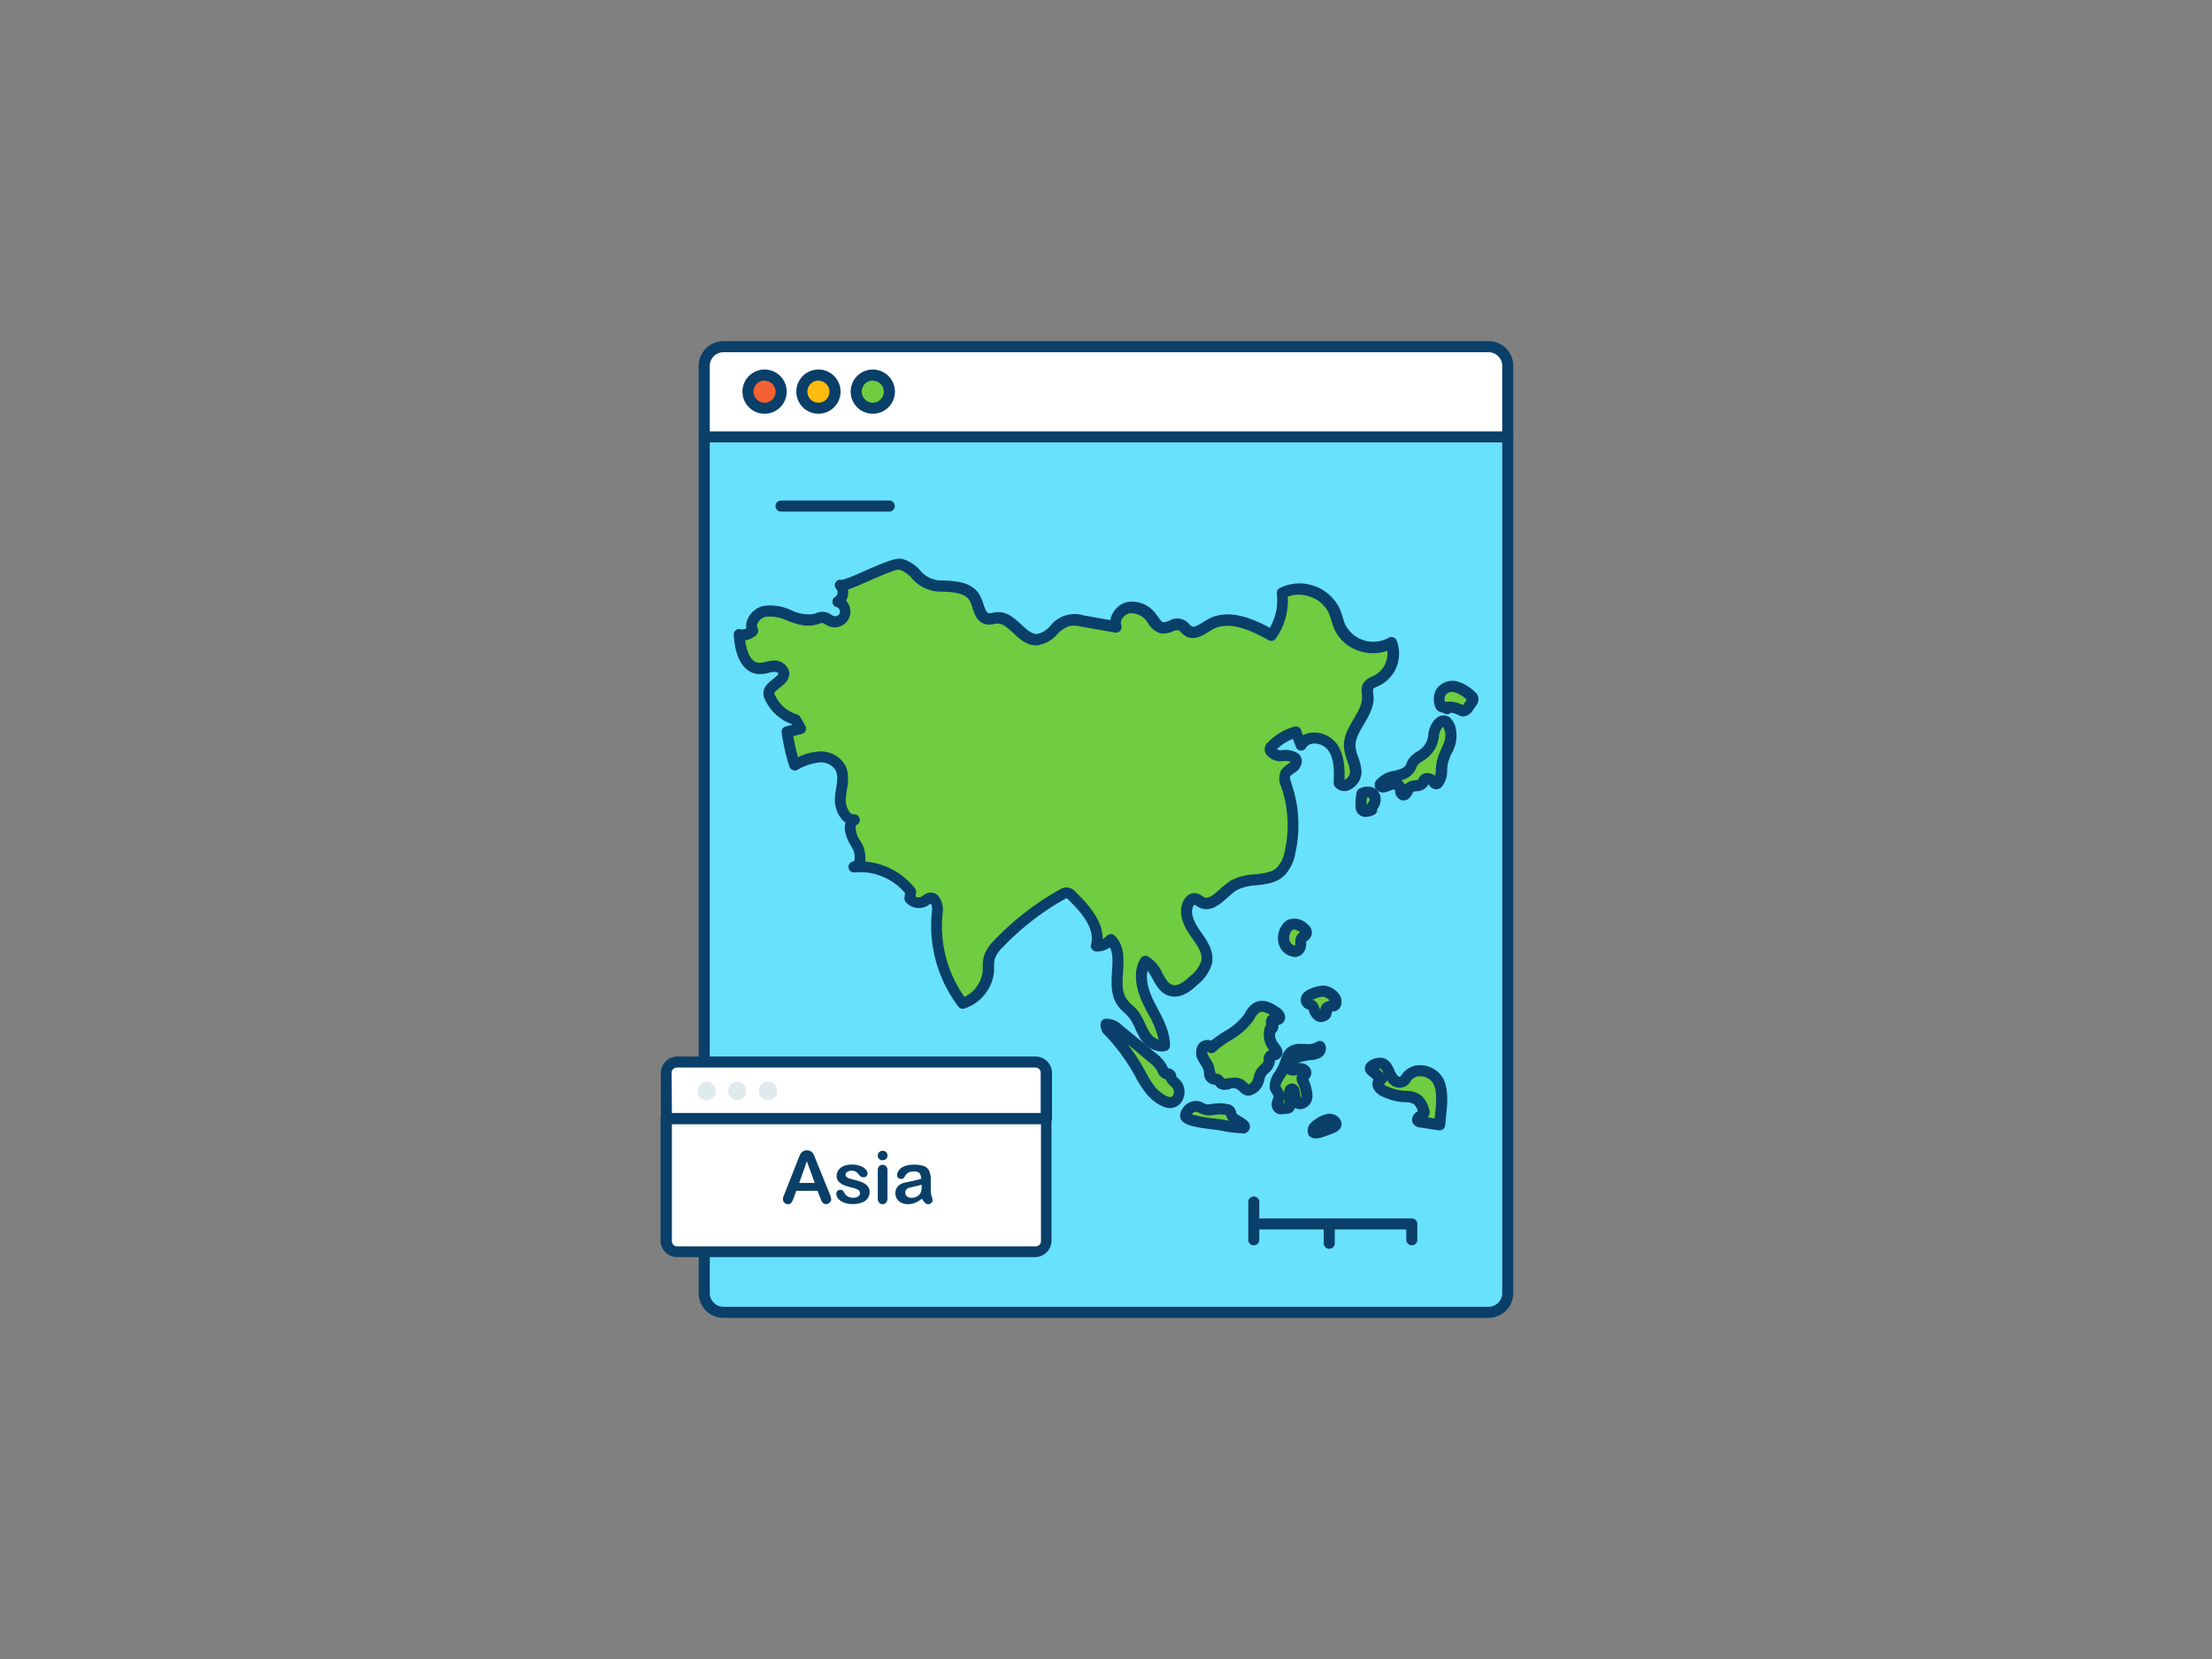 <svg xmlns="http://www.w3.org/2000/svg" viewBox="0 0 400 300"><rect x="0" y="0" width="400" height="300" fill="#808080" stroke="none"/><g id="_136_asia_outline" data-name="#136_asia_outline"><path d="M127.35,79H272.65a0,0,0,0,1,0,0V233.84a3.46,3.46,0,0,1-3.46,3.46H130.82a3.46,3.46,0,0,1-3.46-3.46V79A0,0,0,0,1,127.35,79Z" fill="#68e1fd"/><path d="M269.18,238.31H130.82a4.47,4.47,0,0,1-4.47-4.47V79a1,1,0,0,1,1-1h145.3a1,1,0,0,1,1,1V233.84A4.47,4.47,0,0,1,269.18,238.31ZM128.35,80V233.84a2.48,2.48,0,0,0,2.47,2.47H269.18a2.48,2.48,0,0,0,2.47-2.47V80Z" fill="#093f68"/><path d="M130.82,62.69H269.18a3.46,3.46,0,0,1,3.46,3.46V79a0,0,0,0,1,0,0H127.35a0,0,0,0,1,0,0V66.16A3.46,3.46,0,0,1,130.82,62.69Z" fill="#fff"/><path d="M272.65,80H127.35a1,1,0,0,1-1-1V66.16a4.47,4.47,0,0,1,4.47-4.47H269.18a4.47,4.47,0,0,1,4.47,4.47V79A1,1,0,0,1,272.65,80Zm-144.3-2h143.3V66.16a2.48,2.48,0,0,0-2.47-2.47H130.82a2.48,2.48,0,0,0-2.47,2.47Z" fill="#093f68"/><circle cx="138.26" cy="70.84" r="2.98" fill="#f56132"/><path d="M138.26,74.82a4,4,0,1,1,4-4A4,4,0,0,1,138.26,74.82Zm0-6a2,2,0,1,0,2,2A2,2,0,0,0,138.26,68.85Z" fill="#093f68"/><circle cx="148.04" cy="70.84" r="2.98" fill="#ffbc0e"/><path d="M148,74.82a4,4,0,1,1,4-4A4,4,0,0,1,148,74.82Zm0-6a2,2,0,1,0,2,2A2,2,0,0,0,148,68.85Z" fill="#093f68"/><circle cx="157.83" cy="70.84" r="2.98" fill="#70cc40"/><path d="M157.83,74.82a4,4,0,1,1,4-4A4,4,0,0,1,157.83,74.82Zm0-6a2,2,0,1,0,2,2A2,2,0,0,0,157.83,68.85Z" fill="#093f68"/><path d="M151.93,105.81a2,2,0,0,1-.46,3,1.85,1.85,0,1,1-1.15,3.51,7.41,7.41,0,0,0-1.36-.66,3.7,3.7,0,0,0-1.58.32,7.58,7.58,0,0,1-4.58-.67c-1.47-.54-3.05-1.12-4.57-.75s-2.82,2.11-2.11,3.5a2.81,2.81,0,0,1-2.48.69c.14,2.59,1,6,3.59,6.08a17.47,17.47,0,0,0,2.46-.39c.83-.07,1.84.28,2,1.1.35,1.68-3,2.38-2.64,4.06a7.38,7.38,0,0,0,4.81,4.54l.92,1.6-2.44.64a35.78,35.78,0,0,0,1.38,6,11.23,11.23,0,0,1,4.28-1.46,4.18,4.18,0,0,1,3.91,1.82c.91,1.6.26,3.57.07,5.4s.69,4.2,2.53,4.13c-1.46.8-.61,3,.28,4.4s1.24,3.88-.4,4.16a11.67,11.67,0,0,1,10.28,4.44l-.15,1.28a2.14,2.14,0,0,0,2.65.45,3.18,3.18,0,0,1,1-.57c1.11-.17,1.4,1.48,1.27,2.6a23.21,23.21,0,0,0,4.58,16.45,6.82,6.82,0,0,0,4.68-5.87,12.38,12.38,0,0,1,.17-2.36,6.26,6.26,0,0,1,1.7-2.58,48.86,48.86,0,0,1,11.95-9.16c.46-.21,1,.16,1.32.51,2.54,2.47,5.31,5.7,4.38,9.12a3.38,3.38,0,0,0,2.58-1.18c2.89,2.68-.18,8,2,11.28.57.83,1.43,1.43,2.07,2.21A36.8,36.8,0,0,1,207,187.2c.77,1.22,2.21,2.28,3.59,1.83,0-2.68-1.59-5.07-2.79-7.47s-2-5.36-.68-7.67c2.16,1,2.33,4.58,4.63,5.24,1.55.45,3-.76,4.22-1.87a6.59,6.59,0,0,0,2.24-3.23c.39-2-1-3.77-2.17-5.4s-2.12-3.91-.93-5.52a1.2,1.2,0,0,1,.77-.54c.49,0,.9.36,1.33.59,2.09,1.11,3.92-1.79,5.93-3,2.53-1.55,6.21-.49,8.41-2.47a6.64,6.64,0,0,0,1.77-3.6,22.52,22.52,0,0,0-.68-12.07,2.69,2.69,0,0,1-.15-2.09c.47-.9,2-1.18,2-2.2s-1.53-1.16-2.58-1-2.56-.58-2.06-1.51a9.57,9.57,0,0,1,4.58-2.77l.87,2.37c1.1-2,4.36-1.5,5.69.33s1.3,4.28,1.21,6.54c1,1.22,3.05-.38,3-2s-1-3-1.09-4.6c-.19-3.33,3.6-6,3.25-9.28a3,3,0,0,1,0-1.58c.26-.6,1-.82,1.57-1.1a5.47,5.47,0,0,0,2.61-6.85,6.7,6.7,0,0,1-9.3-2.88c-.39-.9-.57-1.87-.95-2.77a7.06,7.06,0,0,0-9.5-3.32,10.87,10.87,0,0,1-1.92,7.62C226.47,113,222.2,111,218.77,113c-1.22.7-2.59,1.88-3.82,1.2-.53-.29-.87-.9-1.44-1.13-1.1-.44-2.31.77-3.47.49-.82-.19-1.27-1-1.78-1.71a4.49,4.49,0,0,0-4.11-1.91,2.85,2.85,0,0,0-2.31,3.48l-6.13-1.07a6,6,0,0,0-2.63-.08c-2.13.57-3.32,3.32-5.52,3.45-2.85.16-4.46-4.15-7.3-4a7,7,0,0,1-1.69.17c-1.52-.29-1.56-2.43-2.33-3.77-1.21-2.08-4.13-2.06-6.53-2.16-3.54-.16-4.21-3.34-6.83-4C161.2,101.63,152.55,106.45,151.93,105.81Z" fill="#70cc40"/><path d="M209.93,190.14a4.78,4.78,0,0,1-3.76-2.41,14.8,14.8,0,0,1-.89-1.72,9.44,9.44,0,0,0-1.11-2,9.62,9.62,0,0,0-.84-.86,8.43,8.43,0,0,1-1.29-1.42c-1.23-1.82-1.08-4.1-.95-6.12.11-1.68.2-3.18-.38-4.28a4.32,4.32,0,0,1-2.47.74,1,1,0,0,1-.78-.41,1,1,0,0,1-.17-.86c.8-2.9-1.78-5.87-4.11-8.13a2.56,2.56,0,0,0-.32-.26,47.81,47.81,0,0,0-11.53,8.88,5.53,5.53,0,0,0-1.46,2.15,6.06,6.06,0,0,0-.11,1.33q0,.42,0,.84a7.8,7.8,0,0,1-5.37,6.76,1,1,0,0,1-1.09-.35,24.15,24.15,0,0,1-4.78-17.17,2.81,2.81,0,0,0-.18-1.48l-.25.17-.37.25a3.15,3.15,0,0,1-3.93-.66,1,1,0,0,1-.23-.77l.11-.86a10.66,10.66,0,0,0-9.14-3.74,1,1,0,0,1-1.09-.86,1,1,0,0,1,.82-1.12.27.27,0,0,0,.23-.18,3.25,3.25,0,0,0-.5-2.46c-.48-.75-1.54-2.66-1.14-4.25,0-.05,0-.1.05-.15a3,3,0,0,1-.62-.52A5.58,5.58,0,0,1,151,144c0-.44.11-.88.18-1.32.21-1.32.4-2.56-.13-3.49a3.19,3.19,0,0,0-3-1.31,10.57,10.57,0,0,0-3.89,1.35,1,1,0,0,1-.84,0,1.06,1.06,0,0,1-.57-.62,38.07,38.07,0,0,1-1.41-6.13,1,1,0,0,1,.74-1.11l1.17-.3-.08-.13a8.45,8.45,0,0,1-5.07-5,.65.65,0,0,1,0-.13c-.3-1.44.84-2.36,1.67-3,.43-.35,1-.81,1-1s-.46-.34-.93-.3a6.57,6.57,0,0,0-.89.17,6.13,6.13,0,0,1-1.72.22c-2.61-.13-4.31-2.76-4.53-7A1,1,0,0,1,133,114a1,1,0,0,1,.86-.22,1.89,1.89,0,0,0,1.1-.13,3.2,3.2,0,0,1,.28-1.8,4.24,4.24,0,0,1,2.76-2.27,9,9,0,0,1,5.16.8,6.81,6.81,0,0,0,4,.64l.33-.11a2.8,2.8,0,0,1,2.86.27,2.93,2.93,0,0,0,.39.21.81.81,0,0,0,.66-.05.86.86,0,0,0,.47-.47.87.87,0,0,0-.09-.66.85.85,0,0,0-.51-.43,1,1,0,0,1-.74-.85,1,1,0,0,1,.51-1,.89.89,0,0,0,.41-.66.91.91,0,0,0-.19-.74h0a1,1,0,0,1,0-1.42,1,1,0,0,1,1-.23,33.74,33.74,0,0,0,4-1.59c3.86-1.7,5.8-2.48,6.89-2.22a6.83,6.83,0,0,1,3.18,2,5,5,0,0,0,3.48,1.88l.48,0c2.43.1,5.46.22,6.86,2.63a9.73,9.73,0,0,1,.68,1.65c.33,1,.55,1.56,1,1.65a2.13,2.13,0,0,0,.7-.08,5.83,5.83,0,0,1,.73-.1c1.87-.14,3.21,1.12,4.41,2.23,1,.91,1.9,1.77,2.9,1.71a4.31,4.31,0,0,0,2.36-1.47,5.58,5.58,0,0,1,6-1.89l4.86.86a3.45,3.45,0,0,1,.47-1.31,4,4,0,0,1,2.77-2,5.42,5.42,0,0,1,5.07,2.29l.27.38c.31.43.63.89.94,1a2.48,2.48,0,0,0,1.1-.24,2.81,2.81,0,0,1,3.64.61,2.24,2.24,0,0,0,.43.37c.45.25,1.16-.16,2.12-.76l.72-.44c3.53-2,7.64-.49,11.3,1.48a9.87,9.87,0,0,0,1.27-6.17,1,1,0,0,1,.51-1,8.06,8.06,0,0,1,10.9,3.8c.21.49.35,1,.5,1.45a12.55,12.55,0,0,0,.44,1.31,5.71,5.71,0,0,0,7.86,2.43,1,1,0,0,1,.83-.1,1,1,0,0,1,.62.56A6.49,6.49,0,0,1,249.4,124l-.3.13c-.32.14-.71.31-.78.47a1.62,1.62,0,0,0,0,.68c0,.13,0,.26.05.39.21,2-.79,3.7-1.75,5.33-.81,1.37-1.58,2.66-1.5,4a7.09,7.09,0,0,0,.49,1.94,8.39,8.39,0,0,1,.6,2.7,3.66,3.66,0,0,1-2.3,3.25,2.17,2.17,0,0,1-2.51-.64,1,1,0,0,1-.23-.68c.09-2.34.08-4.41-1-5.91a3.2,3.2,0,0,0-2.65-1.2,1.62,1.62,0,0,0-1.36.76,1,1,0,0,1-1.81-.13l-.55-1.47a8.54,8.54,0,0,0-2.91,1.87,1.89,1.89,0,0,0,.89.17,4.15,4.15,0,0,1,3,.63,1.88,1.88,0,0,1,.64,1.39,2.57,2.57,0,0,1-1.44,2.12,2.62,2.62,0,0,0-.66.57c-.14.26.07.86.22,1.3a23.28,23.28,0,0,1,.7,12.6,7.59,7.59,0,0,1-2.07,4.14c-1.43,1.28-3.24,1.48-5,1.68a8.89,8.89,0,0,0-3.56.89A13.18,13.18,0,0,0,222,162.3c-1.43,1.26-3.2,2.84-5.27,1.74a3.91,3.91,0,0,1-.44-.26c-.09-.06-.22-.15-.3-.19a.53.53,0,0,0-.09.11c-1,1.37.46,3.68.93,4.35l.23.33c1.14,1.6,2.56,3.59,2.11,5.84a7.45,7.45,0,0,1-2.53,3.76c-.87.83-2.9,2.77-5.19,2.11-1.6-.46-2.37-1.87-3.05-3.12a10.16,10.16,0,0,0-.88-1.44c-.41,1.83.35,4,1.16,5.59.21.42.44.85.66,1.27,1.09,2.06,2.21,4.19,2.23,6.63a1,1,0,0,1-.69,1A3.2,3.2,0,0,1,209.93,190.14Zm-9.09-21.24a1,1,0,0,1,.68.27c1.87,1.74,1.71,4.31,1.56,6.58-.12,1.86-.23,3.61.62,4.86a6.81,6.81,0,0,0,1,1.1,12.64,12.64,0,0,1,1,1,11,11,0,0,1,1.37,2.4,13.33,13.33,0,0,0,.78,1.51,3.28,3.28,0,0,0,1.66,1.39,16.08,16.08,0,0,0-1.92-4.73c-.23-.44-.46-.88-.68-1.32-1.72-3.44-2-6.43-.65-8.63a1,1,0,0,1,1.29-.39,6.33,6.33,0,0,1,2.62,3c.57,1,1.05,1.93,1.85,2.16,1.05.3,2.3-.72,3.26-1.64a5.71,5.71,0,0,0,1.95-2.7c.28-1.41-.76-2.87-1.78-4.29l-.23-.33c-1.82-2.58-2.15-5-.92-6.7a2.18,2.18,0,0,1,1.46-.93,2.44,2.44,0,0,1,1.64.52l.28.18c.77.39,1.54-.17,3-1.48a14.65,14.65,0,0,1,1.93-1.52A10.31,10.31,0,0,1,227,158.1c1.51-.17,2.93-.33,3.88-1.18a5.82,5.82,0,0,0,1.46-3.08,21.3,21.3,0,0,0-.64-11.52,3.55,3.55,0,0,1-.1-2.89,3.74,3.74,0,0,1,1.3-1.27,4.27,4.27,0,0,0,.53-.41,3.24,3.24,0,0,0-1.43-.11,3.33,3.33,0,0,1-3-1.18,1.67,1.67,0,0,1-.07-1.8.62.62,0,0,1,.14-.19,10.54,10.54,0,0,1,5-3.07,1,1,0,0,1,1.2.62l.34.94a4,4,0,0,1,1.71-.49,5.15,5.15,0,0,1,4.38,2c1.44,2,1.49,4.52,1.42,6.54h0a1.67,1.67,0,0,0,1-1.36,6.91,6.91,0,0,0-.49-2.06,9,9,0,0,1-.6-2.48c-.11-1.94.85-3.56,1.78-5.13.83-1.41,1.62-2.75,1.48-4.1,0-.1,0-.21,0-.31a3.07,3.07,0,0,1,.12-1.8,3.18,3.18,0,0,1,1.8-1.47l.26-.12a4.51,4.51,0,0,0,2.4-4.51,7.61,7.61,0,0,1-4.93.09,7.33,7.33,0,0,1-4.65-4,14.67,14.67,0,0,1-.53-1.53,13.07,13.07,0,0,0-.42-1.25,5.72,5.72,0,0,0-3.47-3.09,5.82,5.82,0,0,0-4,0,11.87,11.87,0,0,1-2.17,7.59,1,1,0,0,1-1.3.29c-3.38-1.89-7.23-3.6-10.16-1.93-.22.12-.43.26-.65.4-1.11.69-2.63,1.65-4.15.81a4,4,0,0,1-.87-.7,1.75,1.75,0,0,0-.46-.38,2,2,0,0,0-1.08.22,3.85,3.85,0,0,1-2.25.32,3.77,3.77,0,0,1-2.11-1.75q-.12-.18-.24-.33a3.5,3.5,0,0,0-3.14-1.53,2.09,2.09,0,0,0-1.38,1,1.43,1.43,0,0,0-.16,1.16,1,1,0,0,1-1.11,1.33l-6.13-1.08a5.34,5.34,0,0,0-2.2-.09,5.7,5.7,0,0,0-2.12,1.47,5.92,5.92,0,0,1-3.6,2c-1.86.12-3.2-1.13-4.38-2.24-1-.91-1.91-1.74-2.91-1.7a4.33,4.33,0,0,0-.5.08,3.55,3.55,0,0,1-1.44.07c-1.61-.3-2.11-1.78-2.51-3a7.1,7.1,0,0,0-.51-1.28c-.85-1.47-3.07-1.56-5.21-1.64l-.49,0a6.94,6.94,0,0,1-4.78-2.44,5,5,0,0,0-2.24-1.53c-.68-.08-3.79,1.29-5.64,2.1-1.65.73-2.8,1.23-3.64,1.51a3,3,0,0,1,0,1,3,3,0,0,1-.35,1,3,3,0,0,1,.46.64,2.85,2.85,0,0,1-3.53,4,6.47,6.47,0,0,1-.69-.36,1.73,1.73,0,0,0-.47-.24,2.1,2.1,0,0,0-.71.16l-.43.13c-1.91.54-3.89-.2-5.2-.69a7.32,7.32,0,0,0-4-.72,2.21,2.21,0,0,0-1.41,1.16,1,1,0,0,0,0,.92,1,1,0,0,1-.21,1.18,3.79,3.79,0,0,1-2.05,1c.21,1.53.81,4,2.53,4.06a3.9,3.9,0,0,0,1.17-.17,8.09,8.09,0,0,1,1.15-.21,2.76,2.76,0,0,1,3.08,1.88c.3,1.44-.85,2.36-1.68,3-.41.33-.95.76-1,1a6.39,6.39,0,0,0,4.12,3.82,1,1,0,0,1,.59.46l.92,1.61a1,1,0,0,1-.62,1.46l-1.56.41a35.37,35.37,0,0,0,.86,3.8,10,10,0,0,1,3.6-1,5.1,5.1,0,0,1,4.85,2.32c.87,1.53.6,3.26.36,4.78-.06.41-.12.81-.16,1.21a3.7,3.7,0,0,0,.72,2.69,1,1,0,0,0,.77.34,1,1,0,0,1,1,.74,1,1,0,0,1-.48,1.14.43.43,0,0,0-.24.3,4.27,4.27,0,0,0,.88,2.68,5.65,5.65,0,0,1,.85,3.68,12.77,12.77,0,0,1,9,4.86,1,1,0,0,1,.2.73l-.1.74a1.17,1.17,0,0,0,1.09,0l.22-.15a2.72,2.72,0,0,1,1.17-.55,1.83,1.83,0,0,1,1.58.5,4.17,4.17,0,0,1,.84,3.2,22.11,22.11,0,0,0,3.94,15.14,5.89,5.89,0,0,0,3.32-4.74c0-.24,0-.49,0-.73a7.66,7.66,0,0,1,.18-1.81,7.14,7.14,0,0,1,1.94-3,50,50,0,0,1,12.2-9.35,2.13,2.13,0,0,1,2.49.68c2.36,2.29,4.92,5.24,4.87,8.52a2.24,2.24,0,0,0,.63-.51,1,1,0,0,1,.71-.36Z" fill="#093f68"/><path d="M213.17,198.15a2.15,2.15,0,0,0-.42-2.13c-.3-.33-.71-.58-.89-1s-.13-.62-.39-.76a1.85,1.85,0,0,0-.49-.11c-.48-.12-.67-.68-.9-1.12a6.15,6.15,0,0,0-1.66-1.79l-6.14-5.06a3,3,0,0,0-2.21-1c-.18.47.21.95.56,1.31a36.09,36.09,0,0,1,5.24,7,24.25,24.25,0,0,0,2.27,3.68C209.23,198.54,212.21,200.8,213.17,198.15Z" fill="#70cc40"/><path d="M211.65,200.38c-1.72,0-3.52-1.59-4.27-2.51a18.55,18.55,0,0,1-2-3.05l-.42-.76a34.86,34.86,0,0,0-5.1-6.85,2.34,2.34,0,0,1-.77-2.35,1,1,0,0,1,.79-.64,4,4,0,0,1,3,1.18l6.14,5.06a7.12,7.12,0,0,1,1.91,2.11l.12.24c.06.12.14.29.2.38a1.54,1.54,0,0,1,1.45,1.3.58.58,0,0,0,0,.14,1.51,1.51,0,0,0,.31.34,4.75,4.75,0,0,1,.4.38,3.15,3.15,0,0,1,.61,3.15h0a2.57,2.57,0,0,1-2,1.84A2.32,2.32,0,0,1,211.65,200.38Zm-7.74-11.57a37.92,37.92,0,0,1,2.83,4.26l.43.78a17.42,17.42,0,0,0,1.74,2.75c.76.91,2.17,1.9,2.85,1.77.08,0,.28-.05.47-.56h0a1.14,1.14,0,0,0-.22-1.12,2.83,2.83,0,0,0-.25-.24,3,3,0,0,1-.82-1q0-.12-.09-.27l-.12,0a2.33,2.33,0,0,1-1.44-1.43l-.09-.2a5.36,5.36,0,0,0-1.42-1.48Z" fill="#093f68"/><path d="M218,200.73a2.84,2.84,0,0,0,1.19-.08,6.78,6.78,0,0,1,2.54,0,1,1,0,0,1,.65.3,2,2,0,0,1,.22.61c.33,1,1.63,1.21,2.35,2a.3.3,0,0,1,.1.21c0,.16-.21.21-.37.21a17.57,17.57,0,0,1-3.74-.47c-1.09-.22-6-.53-6.51-1.51-.29-.61.44-1.35.92-1.61C216.48,199.75,217.05,200.47,218,200.73Z" fill="#70cc40"/><path d="M224.56,204.93a19.25,19.25,0,0,1-3.77-.49c-.25-.05-.69-.1-1.24-.17-3.72-.44-5.47-.82-6-1.88s.44-2.43,1.34-2.93a2.75,2.75,0,0,1,2.76,0,3.3,3.3,0,0,0,.63.25h0a1.85,1.85,0,0,0,.57-.06l.17,0a7.7,7.7,0,0,1,2.91,0,1.74,1.74,0,0,1,1.6,1.45l0,.12c.08.23.46.45.86.68a5.49,5.49,0,0,1,1.26.91,1.25,1.25,0,0,1,.38,1,1.26,1.26,0,0,1-1.35,1.16Zm-9-3.41a24.76,24.76,0,0,0,4.27.77c.62.07,1.12.13,1.39.19l1,.19a2.62,2.62,0,0,1-.46-.8c0-.08-.05-.16-.07-.24h0a5.92,5.92,0,0,0-2.18,0l-.15,0a3.24,3.24,0,0,1-1.47,0h0a5.21,5.21,0,0,1-1-.37c-.55-.25-.65-.28-1-.11A1.43,1.43,0,0,0,215.52,201.52Zm6.23.14Z" fill="#093f68"/><path d="M225.34,197c-.39-.22-.66-.62-1.05-.86a3.91,3.91,0,0,0-2.56-.1,1.12,1.12,0,0,1-.92-.15c-.22-.18-.3-.49-.54-.64s-.54-.08-.81-.17c-.67-.22-.65-1.14-.83-1.83a8,8,0,0,0-.94-1.78,2,2,0,0,1-.21-1.92c.32-.59,1.36-.71,1.61-.09,2-2,5-3,6.64-5.33.48-.71.85-1.57,1.62-2,1.13-.57,2.46.18,3.47.94.39.28.79.88.4,1.16s-.9-.1-1.18.21,0,.62.09.93-.14.8-.41.61a3.49,3.49,0,0,0,.66,3.34c.31.35.71.87.39,1.21s-.7.15-1,.37-.23.78-.31,1.19c-.14.8-1,1.22-1.45,1.9a6.9,6.9,0,0,0-.52,1.55C227.27,196.32,226.22,197.52,225.34,197Z" fill="#70cc40"/><path d="M225.79,198.13a1.84,1.84,0,0,1-.94-.25h0a4,4,0,0,1-.74-.59,1.45,1.45,0,0,0-1.83-.31l-.42.06a2.07,2.07,0,0,1-1.7-.37,2.25,2.25,0,0,1-.43-.52h0a2,2,0,0,1-2-2.21c0-.14-.05-.28-.09-.41a3.64,3.64,0,0,0-.5-1c-.12-.19-.24-.38-.35-.57a2.94,2.94,0,0,1-.21-2.89,2,2,0,0,1,1.91-1,1.78,1.78,0,0,1,.53.11,23.39,23.39,0,0,1,2.39-1.67,11.28,11.28,0,0,0,3.47-2.92l.29-.45a4.41,4.41,0,0,1,1.71-1.84c1.87-.95,3.86.54,4.52,1a2.24,2.24,0,0,1,1,1.66,1.4,1.4,0,0,1-.56,1.12,1.54,1.54,0,0,1-.68.27,1.59,1.59,0,0,1-.57,1.47h0a2.54,2.54,0,0,0,.58,1.89c1.08,1.24.8,2.06.37,2.53a1.63,1.63,0,0,1-1,.51v0a4.53,4.53,0,0,1-.05.53,3.25,3.25,0,0,1-1.1,1.71,3.25,3.25,0,0,0-.49.53,3.06,3.06,0,0,0-.26.76c-.05.19-.1.38-.16.56a3.61,3.61,0,0,1-1.92,2.1A2.21,2.21,0,0,1,225.79,198.13Zm.05-2Zm-2.62-1.27a3,3,0,0,1,1.59.41,4.06,4.06,0,0,1,.68.56,3.34,3.34,0,0,0,.32.28,1.72,1.72,0,0,0,.75-.85c.05-.15.08-.29.12-.44a4.23,4.23,0,0,1,.5-1.32,5,5,0,0,1,.8-.93c.24-.23.49-.47.52-.63a1.06,1.06,0,0,0,0-.25,1.9,1.9,0,0,1,.66-1.56,1.57,1.57,0,0,1,.37-.21,4.5,4.5,0,0,1-.78-4.22,1,1,0,0,1,.26-.42,1.51,1.51,0,0,1,.27-1.48,1.35,1.35,0,0,1,.36-.29c-.82-.51-1.44-.67-1.86-.45a2.93,2.93,0,0,0-.91,1.09c-.11.18-.21.36-.33.53a13,13,0,0,1-4.05,3.48,16.38,16.38,0,0,0-2.72,2,1,1,0,0,1-.91.26.93.93,0,0,1-.53-.31,1.32,1.32,0,0,0,.21.86c.09.16.19.32.29.47a5.39,5.39,0,0,1,.75,1.54c0,.18.08.37.11.56a4.48,4.48,0,0,0,.14.58h0a1.92,1.92,0,0,1,.9.26,2,2,0,0,1,.62.65v0l.17,0L222,195A7.86,7.86,0,0,1,223.22,194.88Zm7-5.1Z" fill="#093f68"/><path d="M234,197.36c-.06-.18-.15-.39-.34-.42a.38.38,0,0,0-.38.26,1.2,1.2,0,0,0,0,.5,12.32,12.32,0,0,1,0,2.19.67.67,0,0,1-.12.35.66.66,0,0,1-.47.18l-.76.07a1,1,0,0,1-.52,0c-.39-.16-.45-.69-.34-1.1a3.56,3.56,0,0,0,.29-1.22c-.07-.59-.65-1-.72-1.62a4.24,4.24,0,0,1,1-2.42,14.8,14.8,0,0,0,1.17-2.67,3,3,0,0,1,.53-1,2.6,2.6,0,0,1,2-.65,7.8,7.8,0,0,0,2.16,0,5.21,5.21,0,0,0,1.19-.51.85.85,0,0,1-.33,1.13,2.79,2.79,0,0,1-1.25.32,13.81,13.81,0,0,0-1.94.35,2.28,2.28,0,0,0-1.29.7c-.34.47-.29,1.13-.52,1.67.45.32,1.42-.28,2-.16s1,.53.76,1-.55.45-.61.77a.88.88,0,0,0,.14.54,6.76,6.76,0,0,1,.69,2.36,1.69,1.69,0,0,1-.19,1.15,1.22,1.22,0,0,1-1.51.41C234.13,199.07,234.16,197.89,234,197.36Z" fill="#70cc40"/><path d="M231.65,201.5a1.73,1.73,0,0,1-.67-.12,1.86,1.86,0,0,1-.92-2.29c0-.15.08-.29.13-.43a1.63,1.63,0,0,0,.12-.42,1.94,1.94,0,0,0-.21-.39,2.93,2.93,0,0,1-.51-1.21,4.52,4.52,0,0,1,1-2.88l.13-.21a9.82,9.82,0,0,0,.87-1.91l.22-.58a3.94,3.94,0,0,1,.72-1.29,3.46,3.46,0,0,1,2.76-1l.62,0a4.51,4.51,0,0,0,1.29,0,4.32,4.32,0,0,0,1-.42,1,1,0,0,1,1.29.3,1.68,1.68,0,0,1,.26,1.26,2,2,0,0,1-.86,1.28,3.52,3.52,0,0,1-1.61.48,13,13,0,0,0-1.89.33,2.24,2.24,0,0,0-.67.27,2.2,2.2,0,0,1,.81,0,2.15,2.15,0,0,1,1.43,1,1.52,1.52,0,0,1,.05,1.3,1.73,1.73,0,0,1-.43.59,7.78,7.78,0,0,1,.73,2.58,2.74,2.74,0,0,1-.36,1.81,2.44,2.44,0,0,1-1.56,1,1.86,1.86,0,0,1-1.22-.21,1.47,1.47,0,0,1-.28.54,1.58,1.58,0,0,1-1.14.53l-.76.08Zm.64-2.93a3.62,3.62,0,0,1-.21.76l-.05.14.23,0C232.28,199.15,232.29,198.86,232.29,198.57Zm3,.14h0Zm-1.67-2.77a.75.75,0,0,1,.21,0,1.43,1.43,0,0,1,1.13,1.11h0a5.86,5.86,0,0,1,.15.81,5.74,5.74,0,0,0,.11.64.19.19,0,0,0,.08-.07,1,1,0,0,0,0-.47,5.9,5.9,0,0,0-.59-2,1.77,1.77,0,0,1-.23-1.17,1.26,1.26,0,0,1,.17-.46,2.2,2.2,0,0,1-1.91-.12l-.05,0c-.08.15-.17.3-.26.45l-.15.22c-.26.41-.76,1.17-.71,1.54a1.94,1.94,0,0,0,.21.39,3.36,3.36,0,0,1,.46.95,1.84,1.84,0,0,1,.09-.87A1.36,1.36,0,0,1,233.61,195.94Z" fill="#093f68"/><path d="M240,202.48a4.51,4.51,0,0,0-1.68.84,2.54,2.54,0,0,0-.67.59.93.93,0,0,0-.14.85,1.78,1.78,0,0,0,1.3,0c.67-.22,1.34-.46,2-.73C242.36,203.34,241.28,202.23,240,202.48Z" fill="#70cc40"/><path d="M238,205.87a2,2,0,0,1-.95-.23,1,1,0,0,1-.46-.5,1.9,1.9,0,0,1,.24-1.8,3.33,3.33,0,0,1,.92-.85,5.57,5.57,0,0,1,2.06-1,2.28,2.28,0,0,1,2.72,1.28c.2.68,0,1.6-1.35,2.13q-1,.41-2.07.75A3.52,3.52,0,0,1,238,205.87Zm2.68-3Zm-.68-.44h0Z" fill="#093f68"/><path d="M260.34,203.41l-3.48-.55a.61.61,0,0,1-.46-.21c-.19-.26.09-.62.38-.78s.65-.31.71-.63a.92.92,0,0,0-.08-.46,3.85,3.85,0,0,0-1.16-1.95,4.79,4.79,0,0,0-2.45-.57,10.46,10.46,0,0,1-3.29-.86,2.29,2.29,0,0,1-1.24-1,.92.92,0,0,1,.57-1.29l-1.76-1.48a.73.73,0,0,1-.24-.31c-.11-.33.28-.59.6-.72a2.14,2.14,0,0,1,1.61-.22,1.71,1.71,0,0,1,.73.68c.4.63.6,1.39,1.06,2a1.51,1.51,0,0,0,1.95.53,2.91,2.91,0,0,0,.58-.72c1.41-1.95,4.58-1.36,5.69.61S260.52,201.2,260.34,203.41Z" fill="#70cc40"/><path d="M260.34,204.41l-.15,0-3.48-.54a1.62,1.62,0,0,1-1.12-.61,1.32,1.32,0,0,1-.22-1.09,1.86,1.86,0,0,1,.93-1.16l.11-.05a2.76,2.76,0,0,0-.75-1.3,3.13,3.13,0,0,0-1.56-.35l-.39,0a11.61,11.61,0,0,1-3.61-.95,3.23,3.23,0,0,1-1.75-1.54,2.08,2.08,0,0,1,0-1.64l-.92-.78a1.61,1.61,0,0,1-.56-.77c-.19-.59,0-1.46,1.18-2a3.11,3.11,0,0,1,2.36-.22,2.58,2.58,0,0,1,1.21,1.08,8.48,8.48,0,0,1,.51,1,4.82,4.82,0,0,0,.49.91.8.8,0,0,0,.58.33,1.73,1.73,0,0,0,.2-.28l.15-.22a4,4,0,0,1,3.52-1.6,4.78,4.78,0,0,1,3.85,2.31c1.12,2,.8,4.94.53,7.32,0,.45-.09.86-.12,1.24a1,1,0,0,1-.38.7A1,1,0,0,1,260.34,204.41Zm-2.15-2.35,1.26.19a1.64,1.64,0,0,0,0-.22c.22-2,.52-4.7-.28-6.12a2.78,2.78,0,0,0-2.22-1.29,2,2,0,0,0-1.78.77l-.11.16a2.92,2.92,0,0,1-.7.79,2.49,2.49,0,0,1-3.33-.73,3.29,3.29,0,0,1-.23-.33s0,.05,0,.07a1,1,0,0,1-.58.64,1.42,1.42,0,0,0,.7.49,9,9,0,0,0,3,.78l.36,0a4.79,4.79,0,0,1,2.59.74,4.72,4.72,0,0,1,1.51,2.41,1.87,1.87,0,0,1,.12,1A1.52,1.52,0,0,1,258.19,202.06Zm-8.89-8.76.91.77a4,4,0,0,0-.27-.51c-.16-.24-.26-.29-.27-.29A.72.72,0,0,0,249.3,193.3Z" fill="#093f68"/><path d="M239.64,183.36a.86.86,0,0,1-1.25.33,2.24,2.24,0,0,1-.79-1.23,1.71,1.71,0,0,0-.23-.47c-.3-.36-.91-.38-1.15-.79a.85.85,0,0,1,.19-1,2.49,2.49,0,0,1,.91-.52,4.75,4.75,0,0,1,2-.47c.88.06,2.42,1.1,2.12,2.17-.2.72-.6.38-1.11.62C239.5,182.42,239.9,182.5,239.64,183.36Z" fill="#70cc40"/><path d="M238.9,184.82a2,2,0,0,1-1-.28,3.19,3.19,0,0,1-1.21-1.75c0-.07,0-.13-.07-.19s-.1,0-.18-.06a2.15,2.15,0,0,1-1-.83,1.84,1.84,0,0,1,.32-2.18,3.47,3.47,0,0,1,1.27-.76,5.77,5.77,0,0,1,2.48-.54,3.89,3.89,0,0,1,2.63,1.54,2.24,2.24,0,0,1,.39,1.89,1.56,1.56,0,0,1-1.52,1.25h-.14l0,0a5.06,5.06,0,0,1-.14.7h0a1.67,1.67,0,0,1-1,1A2,2,0,0,1,238.9,184.82Zm.74-1.46h0Zm-2.29-2.58a2.21,2.21,0,0,1,.8.58,2.24,2.24,0,0,1,.38.76,4.2,4.2,0,0,0,.23.52,1.64,1.64,0,0,1,1.19-1.53,2.51,2.51,0,0,1,.49-.16v0a2,2,0,0,0-1.14-.71,3.87,3.87,0,0,0-1.6.41A2.07,2.07,0,0,0,237.35,180.78Zm-.33-.17Z" fill="#093f68"/><path d="M235.16,171.17c.14-.46-.06-1,.17-1.4s.82-.58.9-1-.24-.67-.52-.9a2.38,2.38,0,0,0-2.32-.61,1.89,1.89,0,0,0-.85.83,3,3,0,0,0-.29,2.56C232.68,171.75,234.61,172.91,235.16,171.17Z" fill="#70cc40"/><path d="M234.13,173.06a3.3,3.3,0,0,1-2.81-2.1,4,4,0,0,1,.36-3.42,2.86,2.86,0,0,1,1.3-1.24,3.25,3.25,0,0,1,3.35.75,1.94,1.94,0,0,1,.89,1.85,2,2,0,0,1-.84,1.22,1.19,1.19,0,0,0-.19.16s0,.14,0,.24a2.72,2.72,0,0,1-.1.94,2.08,2.08,0,0,1-1.92,1.6Zm1-1.89h0ZM234,168.09a.34.34,0,0,0-.18,0,1,1,0,0,0-.39.42,2.06,2.06,0,0,0-.21,1.71,1.46,1.46,0,0,0,.95.8h0s0-.06.06-.19a1.47,1.47,0,0,0,0-.31,2.31,2.31,0,0,1,.25-1.29,2.36,2.36,0,0,1,.61-.67A2.11,2.11,0,0,0,234,168.09Z" fill="#093f68"/><path d="M247.68,146.38a3,3,0,0,0,.93-1.48,1.43,1.43,0,0,0-.61-1.54,2.21,2.21,0,0,0-1.72.12,9.62,9.62,0,0,0-.18,2.27,1.16,1.16,0,0,0,.13.61c.34.57,1.2.37,1.81.09" fill="#70cc40"/><path d="M247,147.72a1.8,1.8,0,0,1-1.61-.85,2.13,2.13,0,0,1-.27-1.08,11.15,11.15,0,0,1,.2-2.51,1,1,0,0,1,.65-.74,3.06,3.06,0,0,1,2.51-.06,2.39,2.39,0,0,1,1.13,2.63,3.31,3.31,0,0,1-.56,1.23,1,1,0,0,1-.58,1A3.49,3.49,0,0,1,247,147.72Zm.19-3.46a8,8,0,0,0-.08,1.29,1.83,1.83,0,0,0,.54-.86.47.47,0,0,0-.1-.44A.56.56,0,0,0,247.17,144.26Z" fill="#093f68"/><path d="M259.26,133a4.65,4.65,0,0,1-1.83,3.34,6.94,6.94,0,0,0-1.89,1.53c-.2.33-.31.72-.51,1-1.07,1.75-4.11,1.1-5.34,2.75a.53.53,0,0,0-.11.24c0,.33.45.44.78.35.49-.13.94-.39,1.44-.48a1.24,1.24,0,0,1,1.33.51c.24.49.08,1.3.6,1.42s.73-.76,1.13-1.19c.61-.64,1.91-.18,2.42-.9.12-.17.17-.38.29-.55.39-.5,1.26-.25,1.63.27.14.2.3.45.54.42a.5.5,0,0,0,.27-.18c.86-1,.56-2.42.83-3.66.48-2.17,2.15-3.81,1.38-6.21C261.31,128.92,259.41,131.07,259.26,133Z" fill="#70cc40"/><path d="M253.87,144.73a1.56,1.56,0,0,1-.36,0,1.74,1.74,0,0,1-1.22-1.63,1.67,1.67,0,0,0-.06-.32s-.11,0-.25,0a3.39,3.39,0,0,0-.64.21c-.24.09-.47.18-.72.25a1.8,1.8,0,0,1-1.59-.31,1.27,1.27,0,0,1-.44-1.12,1.35,1.35,0,0,1,.31-.73,5.23,5.23,0,0,1,3.2-1.69c.93-.23,1.74-.43,2.08-1,.07-.13.12-.26.18-.39a5.21,5.21,0,0,1,.33-.67,4.76,4.76,0,0,1,1.6-1.43c.18-.12.37-.24.54-.37a3.66,3.66,0,0,0,1.44-2.62c.12-1.56,1.14-3.36,2.56-3.53.49-.06,1.69,0,2.34,2a6.31,6.31,0,0,1-.66,4.84,10.19,10.19,0,0,0-.69,1.88,7.63,7.63,0,0,0-.13,1.13,4.57,4.57,0,0,1-.93,3,1.52,1.52,0,0,1-.88.5,1.56,1.56,0,0,1-1.47-.79.46.46,0,0,0-.12-.12,3.9,3.9,0,0,1-.19.35,2.52,2.52,0,0,1-1.93.91,2.39,2.39,0,0,0-.59.11,2.7,2.7,0,0,0-.19.33C255.19,143.91,254.75,144.73,253.87,144.73Zm-.5-3.62a1.9,1.9,0,0,1,.66.74l0,.07.07-.09a2.74,2.74,0,0,1,1.81-.72,2.09,2.09,0,0,0,.55-.1s0,0,0-.07a2.22,2.22,0,0,1,.27-.48,1.64,1.64,0,0,1,1.43-.66,2.3,2.3,0,0,1,1.35.49,6.24,6.24,0,0,0,.14-1.15,10.4,10.4,0,0,1,.16-1.44,12.66,12.66,0,0,1,.82-2.27c.55-1.22,1-2.19.58-3.41a1.93,1.93,0,0,0-.27-.59,2.76,2.76,0,0,0-.73,1.65h0a5.74,5.74,0,0,1-2.23,4.06,7.66,7.66,0,0,1-.66.45,3.2,3.2,0,0,0-1,.81,2.93,2.93,0,0,0-.19.4,4.78,4.78,0,0,1-.32.64A4,4,0,0,1,253.37,141.11Zm5.89-8.11h0Z" fill="#093f68"/><path d="M261.53,127.9a4.07,4.07,0,0,1,2.4.43,1.55,1.55,0,0,0,.64.23c.41,0,.72-.36,1-.71l.57-.81a.74.74,0,0,0-.14-1.22,6.75,6.75,0,0,0-2.64-1.58,2.56,2.56,0,0,0-2.76.89,2.85,2.85,0,0,0-.21,2.15.77.77,0,0,0,.28.52c.31.2.88,0,1,.37" fill="#70cc40"/><path d="M264.59,129.56h0a2.14,2.14,0,0,1-1-.31,3.31,3.31,0,0,0-1.21-.37,1,1,0,0,1-1.39,0,1.84,1.84,0,0,1-.86-.27,1.76,1.76,0,0,1-.71-1.12,3.78,3.78,0,0,1,.35-2.91,3.54,3.54,0,0,1,3.85-1.33,7.62,7.62,0,0,1,3,1.79,1.94,1.94,0,0,1,.73,1.14,2,2,0,0,1-.42,1.41l-.57.81A2.24,2.24,0,0,1,264.59,129.56Zm-2.54-2.69a5.22,5.22,0,0,1,2.35.57l.13.07a2.34,2.34,0,0,0,.18-.23l.53-.76a5.76,5.76,0,0,0-2.16-1.31,1.58,1.58,0,0,0-1.67.46,1.8,1.8,0,0,0-.12,1.26l.11,0A4.63,4.63,0,0,1,262.05,126.87Z" fill="#093f68"/><path d="M120.5,202.26h68.7a0,0,0,0,1,0,0v22.12a2,2,0,0,1-2,2H122.45a2,2,0,0,1-2-2V202.26A0,0,0,0,1,120.5,202.26Z" fill="#fff"/><path d="M187.24,227.33H122.45a3,3,0,0,1-3-3V202.26a1,1,0,0,1,1-1h68.69a1,1,0,0,1,1,1v22.12A3,3,0,0,1,187.24,227.33ZM121.5,203.26v21.12a.94.94,0,0,0,1,1h64.79a.94.94,0,0,0,.95-1V203.26Z" fill="#093f68"/><path d="M122.45,192h64.79a2,2,0,0,1,2,2v8.29a0,0,0,0,1,0,0H120.5a0,0,0,0,1,0,0V194A2,2,0,0,1,122.45,192Z" fill="#fff"/><path d="M189.19,203.26H120.5a1,1,0,0,1-1-1V194a3,3,0,0,1,3-2.95h64.79a3,3,0,0,1,2.95,2.95v8.29A1,1,0,0,1,189.19,203.26Zm-67.69-2h66.69V194a.94.94,0,0,0-.95-.95H122.45a.94.94,0,0,0-1,.95Z" fill="#093f68"/><path d="M148.29,216.52l-.45-1.18H144l-.45,1.21a4.49,4.49,0,0,1-.45.95.71.71,0,0,1-.61.25.93.93,0,0,1-.64-.26.83.83,0,0,1-.27-.6,1.44,1.44,0,0,1,.06-.4c0-.13.12-.32.21-.57l2.41-6.11c.07-.18.15-.39.25-.63a3,3,0,0,1,.31-.62,1.24,1.24,0,0,1,.43-.39,1.28,1.28,0,0,1,.65-.15,1.36,1.36,0,0,1,.67.15,1.24,1.24,0,0,1,.43.39,2.49,2.49,0,0,1,.27.51c.08.18.17.42.29.73l2.46,6.07a3.12,3.12,0,0,1,.29,1,.81.81,0,0,1-.28.6.89.89,0,0,1-.65.27.93.93,0,0,1-.39-.08.73.73,0,0,1-.27-.22,1.91,1.91,0,0,1-.23-.42C148.42,216.84,148.35,216.67,148.29,216.52Zm-3.77-2.61h2.81L145.91,210Z" fill="#093f68"/><path d="M157.25,215.46a2,2,0,0,1-1.4,2,4.62,4.62,0,0,1-1.68.27,4.15,4.15,0,0,1-1.62-.29,2.34,2.34,0,0,1-1-.72,1.49,1.49,0,0,1-.32-.87.68.68,0,0,1,.2-.49.7.7,0,0,1,.52-.21.61.61,0,0,1,.43.13,1.5,1.5,0,0,1,.28.38,1.77,1.77,0,0,0,.65.7,1.88,1.88,0,0,0,1,.23,1.43,1.43,0,0,0,.86-.23.66.66,0,0,0,.34-.54.74.74,0,0,0-.35-.67,4.11,4.11,0,0,0-1.15-.4,8.89,8.89,0,0,1-1.48-.48,2.35,2.35,0,0,1-.9-.65,1.47,1.47,0,0,1-.34-1,1.76,1.76,0,0,1,.31-1,2.21,2.21,0,0,1,.93-.75,3.65,3.65,0,0,1,1.48-.28,4.58,4.58,0,0,1,1.22.15,3,3,0,0,1,.91.38,1.84,1.84,0,0,1,.55.52,1.08,1.08,0,0,1,.19.57.64.64,0,0,1-.21.49.77.77,0,0,1-.57.19.73.73,0,0,1-.46-.15,2.82,2.82,0,0,1-.43-.46,1.65,1.65,0,0,0-.47-.41,1.39,1.39,0,0,0-.73-.16,1.47,1.47,0,0,0-.79.2.61.61,0,0,0-.32.51.56.56,0,0,0,.23.45,1.84,1.84,0,0,0,.63.29c.26.08.62.17,1.08.29a6,6,0,0,1,1.33.47,2.22,2.22,0,0,1,.78.65A1.44,1.44,0,0,1,157.25,215.46Z" fill="#093f68"/><path d="M159.62,209.81a.88.88,0,0,1-.63-.23.79.79,0,0,1-.26-.63.78.78,0,0,1,.27-.61.88.88,0,0,1,.62-.24,1,1,0,0,1,.6.21.81.81,0,0,1,.26.64.79.79,0,0,1-.25.63A.93.93,0,0,1,159.62,209.81Zm.86,1.81v5.06a1.11,1.11,0,0,1-.25.8.83.83,0,0,1-.63.27.78.78,0,0,1-.63-.28,1.15,1.15,0,0,1-.24-.79v-5a1.12,1.12,0,0,1,.24-.78.8.8,0,0,1,.63-.27.83.83,0,0,1,.63.27A1,1,0,0,1,160.48,211.62Z" fill="#093f68"/><path d="M166.72,216.76a5.08,5.08,0,0,1-1.23.74,3.32,3.32,0,0,1-1.33.25,2.48,2.48,0,0,1-1.18-.27,1.84,1.84,0,0,1-.79-.72,1.9,1.9,0,0,1-.28-1,1.76,1.76,0,0,1,.46-1.22,2.22,2.22,0,0,1,1.25-.68l.83-.18,1.13-.24,1-.28a1.9,1.9,0,0,0-.28-1,1.25,1.25,0,0,0-1-.33,2,2,0,0,0-1,.19,1.55,1.55,0,0,0-.58.56c-.16.24-.27.41-.34.49a.57.57,0,0,1-.43.12.8.8,0,0,1-.51-.19.64.64,0,0,1-.21-.49,1.47,1.47,0,0,1,.33-.9,2.27,2.27,0,0,1,1-.72,4.72,4.72,0,0,1,1.72-.28,5,5,0,0,1,1.82.27,1.69,1.69,0,0,1,.93.87,3.75,3.75,0,0,1,.28,1.56c0,.42,0,.76,0,1.05s0,.61,0,1a3.52,3.52,0,0,0,.17,1,3,3,0,0,1,.16.69.64.64,0,0,1-.25.49.84.84,0,0,1-.58.22.77.77,0,0,1-.53-.25A3.82,3.82,0,0,1,166.72,216.76Zm-.11-2.53a9.11,9.11,0,0,1-1.12.29l-1,.24a1.28,1.28,0,0,0-.54.28.76.76,0,0,0-.26.6.88.88,0,0,0,.3.68,1.12,1.12,0,0,0,.79.28,2,2,0,0,0,1-.23,1.49,1.49,0,0,0,.65-.58,2.69,2.69,0,0,0,.24-1.31Z" fill="#093f68"/><circle cx="127.78" cy="197.28" r="1.66" fill="#dfeaef"/><circle cx="133.32" cy="197.28" r="1.66" fill="#dfeaef"/><circle cx="138.87" cy="197.28" r="1.66" fill="#dfeaef"/><path d="M255.3,225.2a1,1,0,0,1-1-1v-1.87H228a1,1,0,0,1,0-2H255.3a1,1,0,0,1,1,1v2.87A1,1,0,0,1,255.3,225.2Z" fill="#093f68"/><path d="M226.72,225.2a1,1,0,0,1-1-1v-6.84a1,1,0,0,1,2,0v6.84A1,1,0,0,1,226.72,225.2Z" fill="#093f68"/><path d="M240.37,225.82a1,1,0,0,1-1-1v-3.49a1,1,0,0,1,2,0v3.49A1,1,0,0,1,240.37,225.82Z" fill="#093f68"/><path d="M160.81,92.51H141.24a1,1,0,0,1,0-2h19.57a1,1,0,0,1,0,2Z" fill="#093f68"/></g></svg>